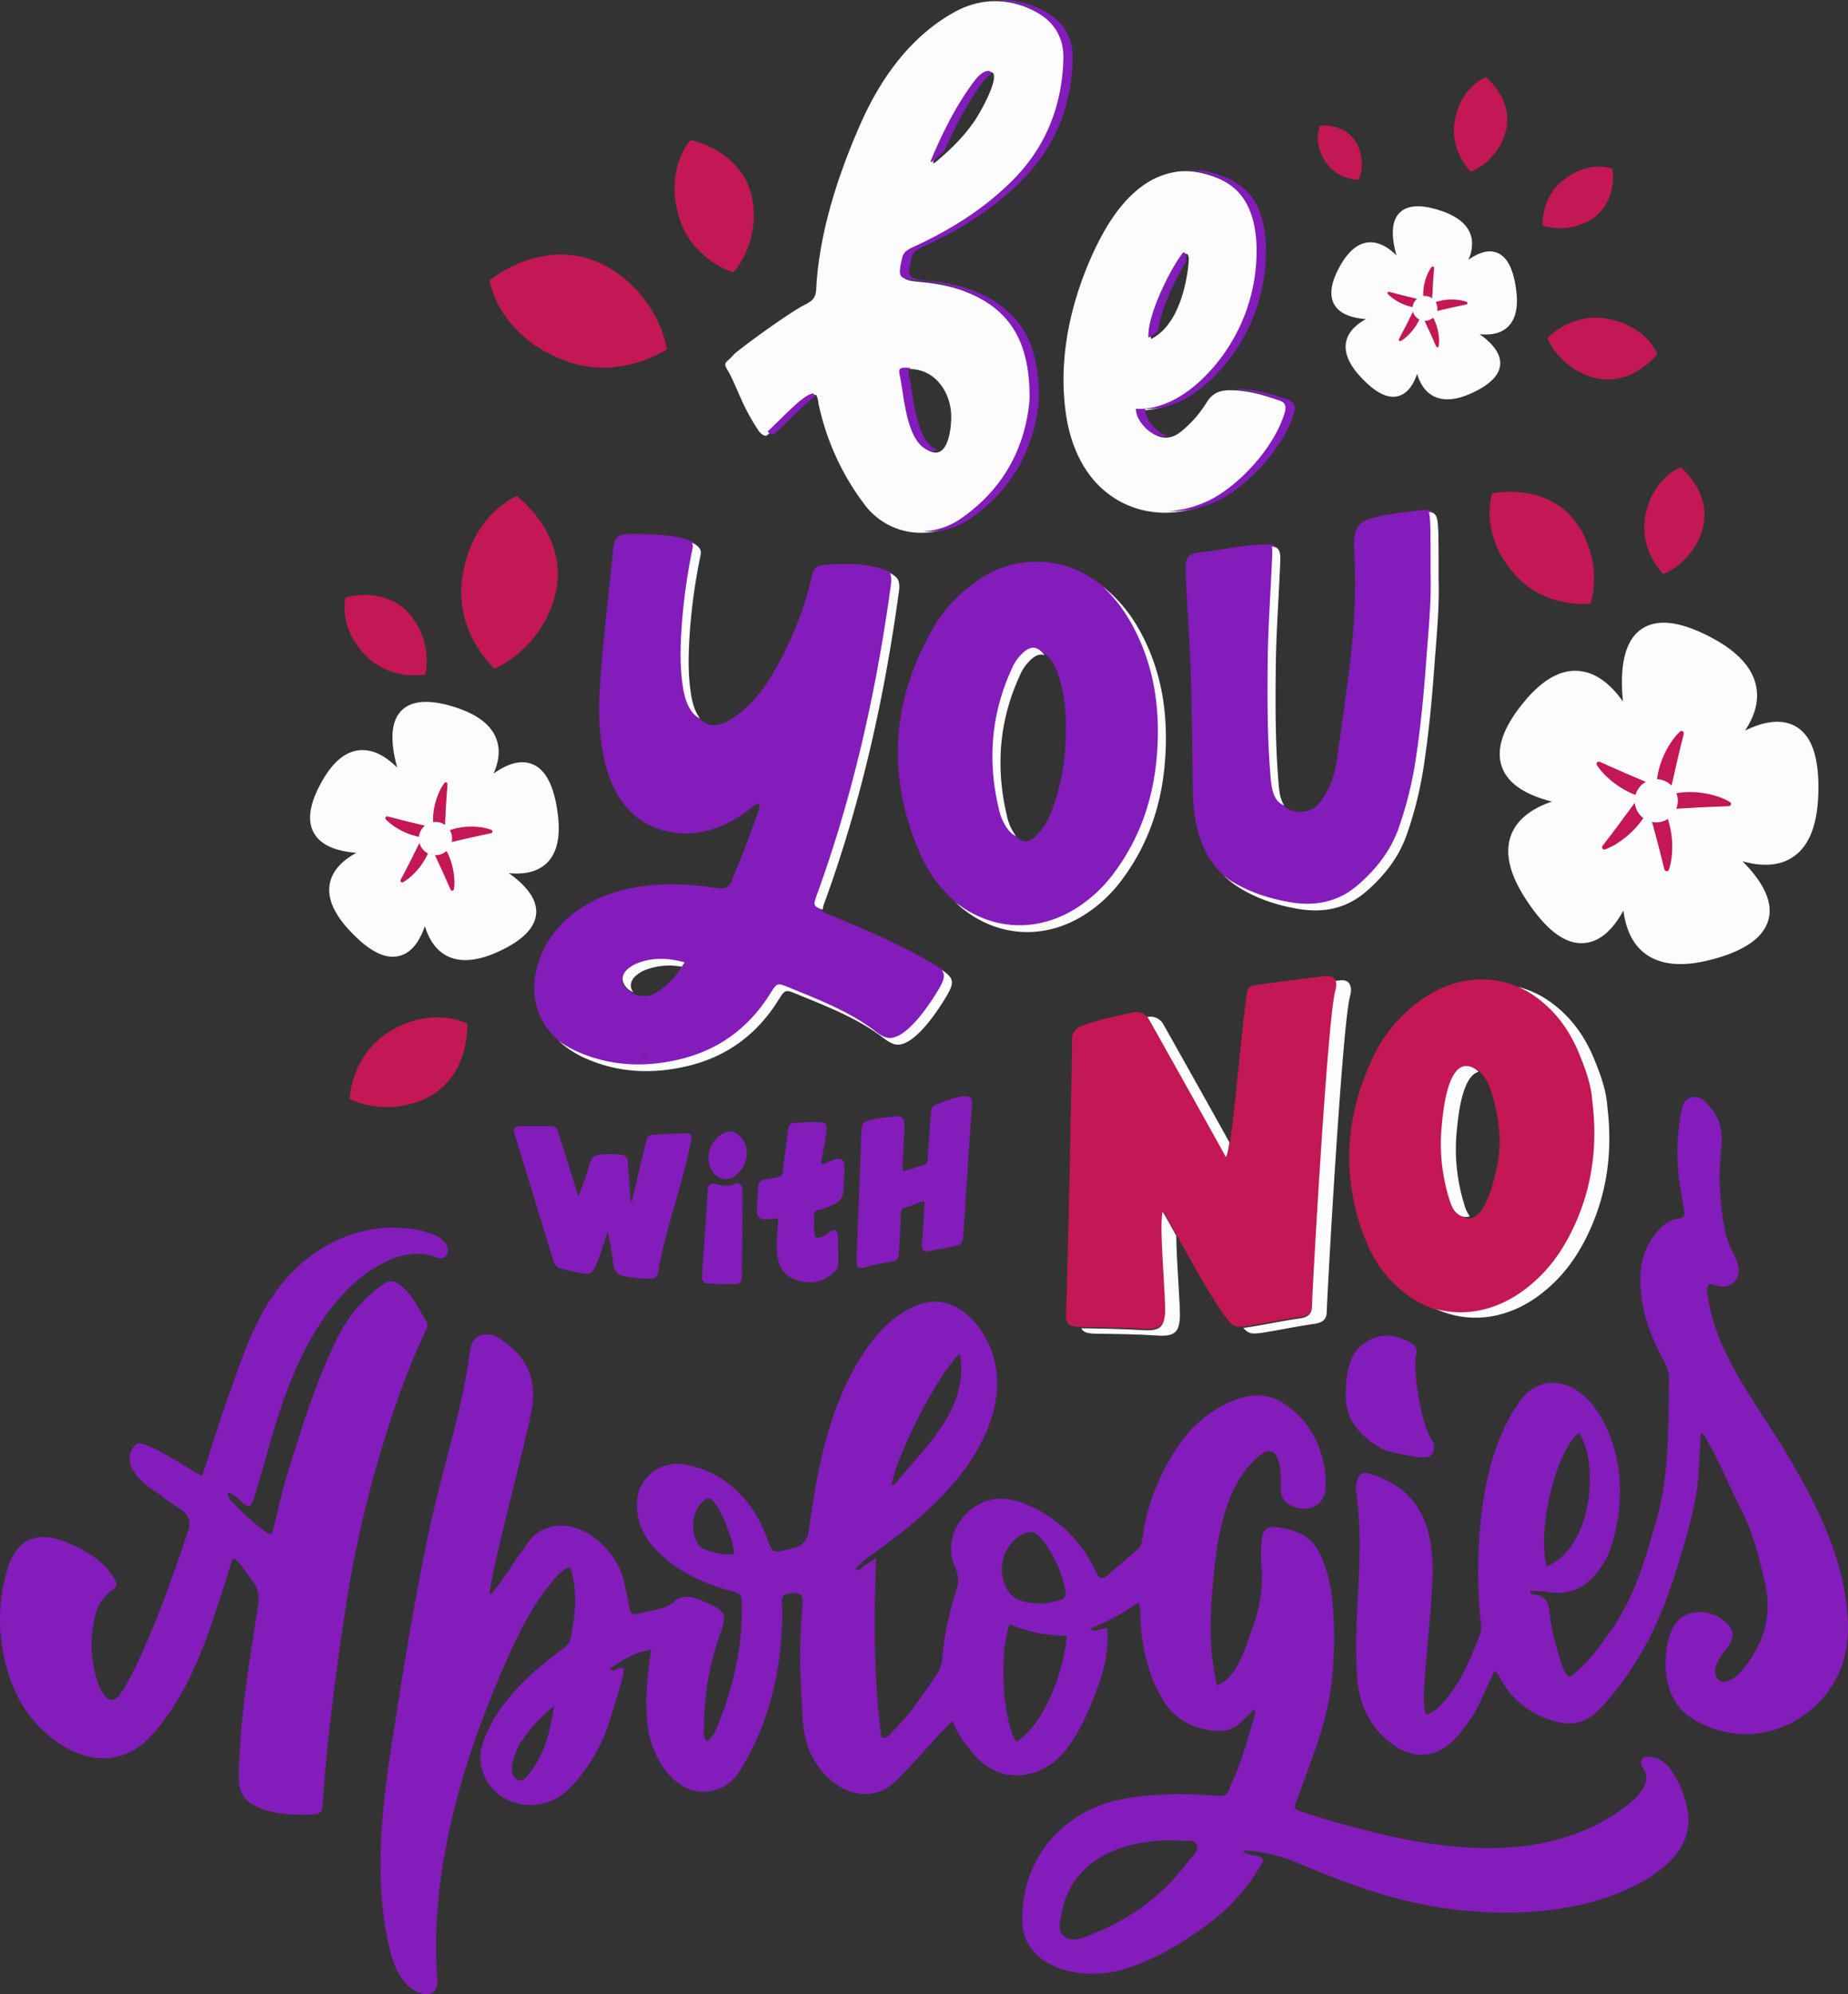 <svg xmlns="http://www.w3.org/2000/svg" width="1001.01" height="1080" viewBox="0 0 1001.01 1080"><rect x="0" y="0" width="1001.01" height="1080" fill="#333333" stroke="none"/><g id="Слой_2" data-name="Слой 2"><g id="lettering_523524474"><g id="lettering_523524474-2" data-name="lettering_523524474"><path d="M187.15 323.55s25.54-7.82 38.5 14.29c8.38 14.31 4.69 27.46 4.69 27.46s-18 3.71-31.64-9.67S186.12 328.22 187.15 323.55z" fill="#c41755"/><path d="M887.53 341.94c-8.58 7.36-10 22.35-8.4 38-6.31-8.88-13.15-14.26-20.45-16-10.74-2.62-21.67 2.56-32.46 15.38-13 15.37-16.85 28.33-11.58 38.52 4.32 8.36 14.36 13.34 26 16.26-8.67 3-16.21 7.52-20.34 14.49-6 10.1-3.86 23.08 6.33 38.59 11.9 18.13 23.08 25.69 34.18 23.13 6.94-1.6 13.14-7.36 18.55-17.18 1 7.67 3.38 14.67 8 19.88 8.07 9 21.1 11.37 38.73 6.93 20.14-5.07 31-13.33 32.34-24.55a20.49 20.49.0 0 0-.46-7.08c-1.74-7.37-7.16-14.87-14.12-21.87 8.36 2.33 16.68 2.79 23.74-.32 10.42-4.59 16.2-15.82 17.21-33.4.0-.55.05-1.11.08-1.67.85-21.67-3.84-34.32-14.36-38.69-6.62-2.75-15.08-1.64-25.27 3.28 3.89-5.86 6.4-12.1 6.49-18.51.0-.36.0-.73.0-1.09-.29-11.65-8.29-21.83-23.78-30.23C909.7 335.88 896.1 334.59 887.53 341.94z" fill="#fcfcfc"/><path d="M895.79 429.94a4 4 0 0 0-1.78-5.32l-.17-.08c-2.2-1.1-4.45-2-6.68-2.94s-4.48-1.9-6.74-2.89-4.52-2-6.83-3-4.63-2.12-7-3.13h-.08a1.23 1.23.0 0 0-1.51 1.79 33.86 33.86.0 0 0 5.28 6.23 48.89 48.89.0 0 0 13.42 9 35 35 0 0 0 7.78 2.51A4 4 0 0 0 895.79 429.94z" fill="#c41755"/><path d="M910 396.22a33.72 33.72.0 0 0-5.15 6.29 44.74 44.74.0 0 0-3.84 7.15 47 47 0 0 0-2.6 7.69c-.32 1.31-.56 2.65-.77 4-.08.68-.18 1.35-.22 2a21.16 21.16.0 0 0-.07 2.16 3.94 3.94.0 0 0 7.64 1.33l.21-.58c.08-.2.14-.52.22-.8l.22-.87.42-1.76.8-3.56c.53-2.38 1.06-4.78 1.62-7.18s1.13-4.81 1.73-7.25 1.29-4.88 1.83-7.49v0a1.22 1.22.0 0 0-2.05-1.13z" fill="#c41755"/><path d="M902.44 434a4 4 0 0 0 4 4h.19c2.45.0 4.85-.24 7.28-.35s4.86-.3 7.32-.42 4.95-.22 7.47-.32 5.09-.16 7.67-.32h.09a1.24 1.24.0 0 0 1-.59 1.23 1.23.0 0 0-.42-1.68 33.39 33.39.0 0 0-7.5-3.23 46.39 46.39.0 0 0-7.92-1.72 44.92 44.92.0 0 0-8.12-.38 34.79 34.79.0 0 0-8.09 1.21A4 4 0 0 0 902.44 434z" fill="#c41755"/><path d="M897.15 437.12a4 4 0 0 0-3.07 4.7v.19c.5 2.4 1.23 4.69 1.84 7.05s1.29 4.7 1.91 7.08 1.24 4.8 1.85 7.24 1.21 4.95 1.89 7.45v.08a1.23 1.23.0 0 0 .78.82A1.21 1.21.0 0 0 904 471a33.61 33.61.0 0 0 1.61-8 48.75 48.75.0 0 0-1.23-16.13 34.94 34.94.0 0 0-2.86-7.67A4 4 0 0 0 897.15 437.12z" fill="#c41755"/><path d="M876.71 456.25a46.68 46.68.0 0 0 6.38-5 45.3 45.3.0 0 0 5.48-6 35.21 35.21.0 0 0 4.22-7 4 4 0 0 0-6.68-4.16l-.12.14c-1.57 1.89-2.91 3.89-4.38 5.83s-2.87 3.94-4.35 5.91-3 4-4.51 6-3.13 4-4.65 6.11l-.05.07a1.2 1.2.0 0 0-.16 1.12 1.21 1.21.0 0 0 1.55.74A33.41 33.41.0 0 0 876.71 456.25z" fill="#c41755"/><path d="M896.84 422a11.68 11.68.0 1 1-11.38 12A11.68 11.68.0 0 1 896.84 422z" fill="#fcfcfc"/><path d="M216.58 385.82c-5.55 6.71-4.63 18.26-1.4 29.92-6-5.92-11.84-9.1-17.61-9.48-8.49-.58-16.1 4.78-22.61 15.91-7.82 13.36-9.08 23.7-3.74 30.74 4.37 5.77 12.64 8.24 21.84 8.94-6.19 3.38-11.32 7.82-13.54 13.65-3.22 8.44.09 18 9.85 28.45 11.4 12.19 20.87 16.46 28.95 13.07 5.06-2.13 9-7.31 11.83-15.46 1.74 5.69 4.48 10.68 8.68 14 7.3 5.8 17.48 5.86 30.28.19 14.61-6.48 21.78-14.17 21.32-22.85a15.64 15.64.0 0 0-1.28-5.31c-2.28-5.37-7.37-10.35-13.57-14.74 6.65.67 13-.07 18-3.35 7.3-4.85 10.22-14.12 8.69-27.6-.06-.42-.11-.84-.16-1.27-2.19-16.55-7.41-25.53-16-27.47-5.38-1.23-11.65.73-18.74 5.79 2.18-5 3.27-10 2.5-14.89.0-.27-.08-.55-.14-.82-1.74-8.8-9.14-15.48-22-19.83C232.6 378.32 222.12 379.12 216.58 385.82z" fill="#fcfcfc"/><path d="M234.36 451.5a3.06 3.06.0 0 0-2.05-3.81h-.14c-1.81-.54-3.63-.89-5.44-1.35s-3.65-.86-5.49-1.31-3.7-.93-5.58-1.42-3.79-1-5.73-1.46h-.06a.93.93.0 0 0-.85.22 1 1 0 0 0-.06 1.33 25.86 25.86.0 0 0 4.82 4 36.23 36.23.0 0 0 5.45 3 35.67 35.67.0 0 0 5.91 2.07 26.1 26.1.0 0 0 6.23.89A3.05 3.05.0 0 0 234.36 451.5z" fill="#c41755"/><path d="M240.74 424.05a26.42 26.42.0 0 0-3.08 5.45 34.59 34.59.0 0 0-2 5.92 35.79 35.79.0 0 0-1 6.18c-.08 1-.08 2.08-.07 3.13.0.53.0 1 .11 1.58s.11 1 .22 1.66a3 3 0 0 0 6 0l.08-.48c0-.16.0-.41.07-.63v-.69l.09-1.39.15-2.8c.08-1.88.17-3.77.28-5.66s.23-3.8.37-5.73.34-3.87.41-5.92v0a.93.93.0 0 0-.91-1A1 1 0 0 0 240.74 424.05z" fill="#c41755"/><path d="M239.94 453.71a3 3 0 0 0 3.53 2.49h.14c1.87-.32 3.65-.82 5.48-1.22s3.65-.86 5.5-1.28 3.72-.81 5.62-1.22 3.84-.78 5.78-1.24h.07a.92.92.0 0 0 .65-.58.94.94.0 0 0-.53-1.22 25.6 25.6.0 0 0-6.12-1.46 35.91 35.91.0 0 0-6.22-.28 35.27 35.27.0 0 0-6.22.78 26.49 26.49.0 0 0-6 2A3.06 3.06.0 0 0 239.94 453.71z" fill="#c41755"/><path d="M236.33 456.76a3.07 3.07.0 0 0-1.71 4v.14c.7 1.75 1.55 3.4 2.32 5.11s1.59 3.39 2.38 5.12 1.56 3.47 2.35 5.25 1.56 3.6 2.41 5.4v.06a.91.91.0 0 0 .69.52.93.93.0 0 0 1.08-.77 25.57 25.57.0 0 0 .18-6.29 37.31 37.31.0 0 0-3-12.07 26.93 26.93.0 0 0-3.17-5.44A3.08 3.08.0 0 0 236.33 456.76z" fill="#c41755"/><path d="M223.33 474a36.8 36.8.0 0 0 4.19-4.63 35.66 35.66.0 0 0 3.36-5.27 27.4 27.4.0 0 0 2.29-5.87 3.06 3.06.0 0 0-5.61-2.28l-.07.13c-1 1.63-1.7 3.33-2.56 5s-1.66 3.36-2.52 5.05-1.76 3.39-2.65 5.11-1.84 3.46-2.73 5.24v.06a.94.94.0 0 0 1.31 1.24A26.16 26.16.0 0 0 223.33 474z" fill="#c41755"/><path d="M234.12 445.31a9 9 0 1 1-7.07 10.57A9 9 0 0 1 234.12 445.31z" fill="#fcfcfc"/><path d="M757.43 116c-4.14 5-3.45 13.63-1 22.34-4.44-4.41-8.85-6.79-13.15-7.08-6.35-.43-12 3.57-16.9 11.89-5.84 10-6.78 17.71-2.8 23 3.27 4.31 9.45 6.15 16.32 6.67-4.63 2.53-8.45 5.85-10.11 10.2-2.41 6.31.07 13.46 7.36 21.26 8.51 9.1 15.59 12.3 21.62 9.76 3.78-1.59 6.73-5.46 8.84-11.55 1.3 4.25 3.35 8 6.48 10.48 5.46 4.34 13.07 4.39 22.63.15C807.6 208.24 813 202.49 812.61 196a11.84 11.84.0 0 0-1-4c-1.7-4-5.5-7.73-10.13-11 5 .51 9.72-.05 13.42-2.5 5.45-3.62 7.63-10.55 6.49-20.61l-.12-.95c-1.64-12.37-5.54-19.08-11.92-20.53-4-.91-8.71.55-14 4.33a20 20 0 0 0 1.87-11.12c0-.21-.07-.42-.11-.62-1.3-6.58-6.83-11.56-16.43-14.81C769.4 110.38 761.57 111 757.43 116z" fill="#fcfcfc"/><path d="M770.72 165.05a2.28 2.28.0 0 0-1.53-2.84h-.11c-1.35-.41-2.71-.67-4.07-1s-2.72-.64-4.1-1-2.76-.7-4.17-1.06-2.83-.75-4.27-1.09h-.05a.7.7.0 0 0-.63.16.71.71.0 0 0 0 1 19.31 19.31.0 0 0 3.6 3 27.56 27.56.0 0 0 8.49 3.81 20.23 20.23.0 0 0 4.65.67A2.29 2.29.0 0 0 770.72 165.05z" fill="#c41755"/><path d="M775.49 144.55a19.68 19.68.0 0 0-2.31 4.06 27.55 27.55.0 0 0-2.19 9c-.06.78-.06 1.56.0 2.35.0.39.0.78.07 1.18s.09.77.17 1.23a2.27 2.27.0 0 0 4.47.0l.06-.35c0-.12.0-.31.0-.48v-.51l.07-1L776 158c.06-1.41.13-2.81.21-4.23s.17-2.84.28-4.28.25-2.89.3-4.42v0a.7.7.0 0 0-1.27-.44z" fill="#c41755"/><path d="M774.89 166.7a2.28 2.28.0 0 0 2.63 1.87h.11c1.39-.24 2.73-.61 4.09-.91s2.73-.64 4.11-.95 2.78-.61 4.2-.92 2.87-.59 4.32-.93h0a.7.7.0 0 0 .09-1.34 19.49 19.49.0 0 0-4.57-1.09 27.56 27.56.0 0 0-9.29.37 20.22 20.22.0 0 0-4.47 1.48A2.29 2.29.0 0 0 774.89 166.7z" fill="#c41755"/><path d="M772.19 169a2.28 2.28.0 0 0-1.28 3v.1c.52 1.31 1.16 2.54 1.73 3.82s1.19 2.53 1.78 3.82 1.17 2.6 1.76 3.93 1.16 2.68 1.79 4v0a.69.69.0 0 0 .52.39.7.7.0 0 0 .8-.58 19 19 0 0 0 .14-4.7 27.48 27.48.0 0 0-.76-4.59 26.94 26.94.0 0 0-1.52-4.43 19.94 19.94.0 0 0-2.37-4.06A2.27 2.27.0 0 0 772.19 169z" fill="#c41755"/><path d="M762.48 181.82a26.2 26.2.0 0 0 3.12-3.45 26.61 26.61.0 0 0 2.52-3.94 20.19 20.19.0 0 0 1.71-4.39 2.28 2.28.0 0 0-4.19-1.7l-.06.09c-.7 1.23-1.27 2.49-1.91 3.74s-1.24 2.5-1.88 3.77-1.31 2.53-2 3.82-1.38 2.58-2 3.91v.05a.68.68.0 0 0 0 .65.69.69.0 0 0 1 .27A19.55 19.55.0 0 0 762.48 181.82z" fill="#c41755"/><path d="M770.54 160.43a6.72 6.72.0 1 1-5.28 7.9A6.71 6.71.0 0 1 770.54 160.43z" fill="#fcfcfc"/><path d="M253.07 554.35s2.15 33.59-28.71 43c-20 6.11-35-2.23-35-2.23s.7-23.16 21-36S247.64 551.73 253.07 554.35z" fill="#c41755"/><path d="M279.91 268.61S313.7 293.45 298 330.47c-10.17 24-30.18 31.64-30.18 31.64s-21.55-19.21-17.47-48.89S273.06 271.69 279.91 268.61z" fill="#c41755"/><path d="M808.25 267.24S842.94 259.37 858 290c9.72 19.83 3.54 36.93 3.54 36.93S837.2 330.07 820.43 311 806.42 273.34 808.25 267.24z" fill="#c41755"/><path d="M664.15 626.42c2.8-1.24 6.91-54.43 10.57-83.6a37.46 37.46.0 0 0 .59-4.06c0-3.2 1.75-5 5.6-5.43 12.37-1.54 24.68-3.3 37.06-4.75 3.74-.44 5.75 1.28 6 4.52a12.06 12.06.0 0 1-.51 4c-4.3 15.69-12.63 164.49-12.57 169.31.0 4-1.61 6.19-6.64 6.89-9.36 1.31-18.52 3.28-27.84 4.74-7.47 1.16-8.52.58-12.87-5.24C653.32 699.19 631 656.64 630 656.05c-2.1 7.34 1.87 46.69 1.31 54.44-.54 7.59-3.15 9.73-12.14 9.17-11.08-.69-22.1-.85-33.15-1-7.33-.09-8.93-1.58-8.56-7.71.63-10.26 3.41-143.16 3.22-147.75-.17-4.32 2.31-6.68 6.64-8.16 8.44-2.89 17.32-4.81 26.2-6.72a7.83 7.83.0 0 1 8.54 3.28C622.6 552.43 659.76 618.39 664.15 626.42z" fill="#c41755"/><path d="M862.88 597.29c2.86 24.14.09 48.07-11.64 71.57C845.67 680 838.22 690.39 827 699c-20.49 15.73-44.82 16.67-64.55 2.41-11.47-8.28-18.53-18.86-23-30.42-12.67-32.41-11.48-65.33 4.32-98.51a79.78 79.78.0 0 1 25.59-30.68c19.94-14.49 44.05-15.19 62.8-1.72 12.13 8.7 19.28 19.89 24.11 32.06C859.41 580.3 862.33 588.56 862.88 597.29zm-53.44-.11c-1.72-7.17-4.78-16.63-11.41-18.75-12.43-4-14.67 25.82-15.25 31.74a102.15 102.15.0 0 0 4.3 41c.86 2.72 2 5.57 4.57 7.31 12.18 8.19 18.34-22 19.37-27.38a70.82 70.82.0 0 0-.42-28.64C810.29 601 809.91 599.17 809.44 597.18z" fill="#c41755"/><path d="M905.13 958.58a15.62 15.62.0 0 0-10.52-7.05c-4.85-.76-7.35 1.82-4.79 5.67 3.92 5.89 1.12 10.31-2.27 14.82a26.75 26.75.0 0 1-4.64 4.43c-50 40.63-123.15 22.16-178.58 4.52-3.22-1-3.63-2.65-2.27-5.27a33.6 33.6.0 0 0 1.72-4.37c5-13.7 10.34-27.29 14-41.37 4.38-17 5.27-34.32 4.67-51.68-.42-12.4-1.8-24.65-7.22-36.38-4.63-10-13.16-13.46-23.45-14.81-5.29-.69-7.71 1.26-8.24 6.4a67.73 67.73.0 0 0-.3 13.94c1.26 12-.94 23.86-5.13 35.15-3.52 9.46-7.76 26-18.86 30.19-4.25-17.48-4-36.26-2.37-54 1.41-15.33 3.2-31.07 8.65-45.69 3.23-8.66 8-16.95 15.08-23.35 5.7-5.21 9.87-5.59 12 1.87 1.39 4.82 1.29 9.7 1.14 14.64-.16 5.86 4.08 9.83 10.75 10.7 6.15.81 10.9-1.94 12.84-7.42s1.93-36.24-24.61-51c-17-9.46-41.52 6.9-51.74 20.69-11.34 15.31-19.32 33.67-21.91 52.11-.4 2.82-.33 5.69-2.87 7.84-5.54 4.68-11 9.42-16.52 14.16-2.68 2.31-4.36 1.3-5.62-1.38-.67-1.43-1.35-2.85-2.1-4.23-8.32-15.29-20.44-26.88-37.57-33.58a35.39 35.39.0 0 0-11.26-2.44c-17.73-.89-34 19-25.79 37a16 16 0 0 1 .6 12.64 170.41 170.41.0 0 0-7.57 36.51c-.3 2.87-.75 5.59-2.44 8.1-7.64 11.42-15.23 22.86-25.29 32.63-1.25 1.21-2.15 3.18-5.18 2.34-4.36-31.74-4-63.86-3-97.14-3 2-4.49 3.12-6.11 4.06s-2.32 3-5.06 2.35c2-3.35 5.14-5.52 8.14-7.64 25.76-18.24 52.7-40.91 64.05-70 5.57-14.27 6.66-30.73.0-44.87-6.24-13.27-19.69-27-36.67-21.49-22.82 7.4-37.35 34.39-45 54-8.72 22.22-12.5 45.82-15.82 69.17-.68 4.82-2.87 7.5-7.55 8.83-1.59.45-3.18.91-4.8 1.25-7.08 1.51-7.15 1.51-9.51-4.83-2.74-7.37-6.09-14.5-11.1-20.73-8.58-10.69-19.7-18.24-33.94-20.71-13.39-2.32-25.28 7-26 19.75-.58 10.67 3.37 19.76 11.23 27.46 10.62 10.39 23.73 16.84 38.31 20.86 7.21 2 7.17 1.86 7.23 8.77.19 22-4.53 43.13-12.72 63.65-1.37 3.44-2.79 7-6.32 9.4-2.26-2.91-1.45-5.86-1.45-8.61a150.08 150.08.0 0 1 9.21-51c3.26-9 1.83-11-6.88-15.06a59 59 0 0 0-6.86-2.73c-3.88-1.23-8.32-1.28-11.1 1.25-5.67 5.14-13.08 5-19.78 7.09-3.16 1-4.47-.16-5-3.16-.86-5.11-2.06-10.16-3.22-15.22-4.05-17.74-27.76-38.45-47.17-25.07-6 4.11-20 29.77-25.33 33-.36-9.11 21-87.35 23.12-102.26 1.92-13.63-2.41-25-14-33.7-3.86-2.9-8-6.15-13.43-4.49-5.78 1.75-6.15 6.82-6.8 11.45-4.31 31.16-14.76 61.9-21.35 92.76-8.24 38.6-14.41 77.46-20.47 116.4-5.68 36.45-9.85 74.44-1.51 110.83 1.74 7.54 4.74 16.54 11.25 21.76 6.82 5.47 15.64 5.65 14.85-4.51-4.32-56 12.46-114.52 34.69-166.12 7-16.34 14.36-32.5 25.65-46.79 3.18-4 6.21-8.25 11.51-10.3 4.42 13.21 2.88 26 .29 38.77-.57 2.8-2.53 4.34-4.74 6-5.57 4.26-11.2 8.5-16.29 13.23-11.68 10.85-21.64 22.84-26.59 37.85-3.69 11.19 1.34 23.58 12 29.52 11.81 6.56 26.46 3.95 35.93-6.25a93.2 93.2.0 0 0 21.59-38c2.5-8.68 5.72-17.21 7.17-25.93-3-1.76-4.72 2.22-7.88.19 6.69-5 13.39-9.11 22.47-10.56-2.12 14.32-3.73 29.18-1.56 43.58 2.49 16.56 17.62 40.86 39.52 31.22 4.77-2.1 8.24-6.15 10.86-10.43C417.28 932 423.48 903 423.77 873.6c0-2.32-.26-4.64-.26-7 0-2.16 1.33-3.1 3.6-3.47 6.41-1.06 7.83.05 7.59 6.3.0 1-.17 2.07-.26 3.1-1.72 19.91-.95 39.83.49 59.7.91 12.4 5.43 23.86 15.76 32.39 8.57 7.08 22.59 11.25 34.29.15 9.71-9.22 20.31-22.4 31-32.79 2.46 6.81 6.9 12.73 11.78 18.38 14.42 16.71 36.94 13.59 49.71-2.81 7.22-9.27 12-20.3 16.09-31 4.24-11.11 7.47-22.54 6-35.07-1.84.5-3.13.9-4.44 1.19s-2.53 1.28-4.4-.8A125.22 125.22.0 0 0 616.55 868c1.76 3.81 1 7.21 1.24 10.48 1.23 15.92 4.59 31.23 14 44.94 5.52 8 15.42 12.91 25.46 13.84 4.53.41 8.63.0 12.45-2.48 1-.64 9.58-8.65 9.23-8.94 1.25 1 1 2 .69 2.95-3.31 11.74-6.57 23.47-11.49 34.76-4.53 10.43-2.53 9.36-14.85 8.63a204.81 204.81.0 0 0-39.76 1.17c-38 5.16-60.14 33.38-59.79 66.52.27 26.08 31.7 33.15 53.86 26.95 17.85-5 36-16.28 50.14-27.4 11-8.62 19.27-19.14 26.14-30.76.38-.65.64-1.44-.67-2.56-2.22-2.14-7.07-.48-10-3.78 6.84-.4 19.63 2.42 28.21 6 20.75 8.63 41.58 17 63.82 21.9 28.06 6.21 58.24 7.75 86.63 2.28 24-4.61 65.46-20.54 62.59-49.33A53.09 53.09.0 0 0 905.13 958.58zM519.91 733.22c2.44 13.9-1.44 26.29-8.82 37.79s-17.18 21.55-25.91 32.22c-.44.54-1.38.73-2.19 1.12C485.31 788.22 509.3 741.78 519.91 733.22zM381.72 839.07a8.18 8.18.0 0 1-3.14-2.37c-5-6.14-3.89-18.43 2.17-23.5 1.68-1.4 3.34-2.7 5.52-.29 4.58 5.08 11 20.82 11.39 28.69C392.05 842.34 386.8 841.09 381.72 839.07zM289.4 956.7a24.52 24.52.0 0 1-2.24 3.24c-1.78 1.87-3.53 5.11-6.33 4.13-3.33-1.16-3.92-4.85-3.43-8a35.32 35.32.0 0 1 5.94-14.24c4.57-6.79 10.36-12.52 16.9-18C298.12 935.32 296.21 946.74 289.4 956.7zm265-126c3.49-1.56 6.28-1.37 8.77 1.58a64.07 64.07.0 0 1 14 29.41c.59 3-1 4.44-3.7 5.08-4 1-8 2.05-11.72 1.56-11.76-.6-16.39-4.33-18.7-14.62C541.05 844.78 546.27 834.36 554.39 830.73zm-3.94 112.55C543.15 932 541 895 547 879.57c9.73 4.38 20.18 6.22 30.92 6.39C575.36 910.72 563.07 936.09 550.45 943.28zM643.63 1008c-13.33 18.19-31.16 31.27-52.85 39.82-4.62 1.82-9.95 4.07-14.2.94-4.08-3-2.32-8.11-1.55-12.45 3.53-19.8 17.57-32.86 40.77-37.84a94.61 94.61.0 0 1 22.54-1.67c3.2.63 8.17-1 9.79 2C650 1002.18 645.7 1005.13 643.63 1008z" fill="#831cba"/><path d="M1000.91 877c-1.56-31.57-16.2-61.08-32.27-88.32-15.82-26.81-37.83-53.15-43.13-84.07-.51-3-1.7-6.06.17-9.1a8 8 0 0 1 2.48.16c10.56 4.44 16.14-4.87 12.57-12.69a43.08 43.08.0 0 0-1.84-4.3 41.85 41.85.0 0 1-4.61-13.2 141.11 141.11.0 0 1-1.86-44c.82-7.75-.34-15-5.6-21.26-2.67-3.17-5.5-7.2-10.74-5.79-4.81 1.3-5.06 5.9-5.7 9.6a114 114 0 0 0-.41 37.85c.75 4.59 1.48 9.18 2.3 13.76.43 2.42-.14 4-3.12 4.35-6 .75-9.64 4.69-13 8.93-7.14 9.12-8.25 19.61-7.35 30.37 1.11 13.33 6 25.68 12.36 37.55 1.65 3.09 2.93 6.08 2.87 9.56-.44 26 .43 52.17-7 77.68-6 20.69-11.74 41.42-24.85 59.59-6.47 9-12.63 18-22.15 24.63-3-2.73-3.91-6.06-4.87-9.25-2.56-8.47-4.92-17-5.78-25.79-.54-5.56-2.32-9.32-8.9-9.78-.85-.06-2.2-.51-1.49-1.9 3 .16 6.12.0 9 .52 13.83 2.57 22.75-3.75 29.6-13.93a33.29 33.29.0 0 0 3.45-6.18c9.76-24.73 9.19-56.1-6.63-78.8-11.28-16.18-30.42-20.61-42.15-3-12.74 19.2-17.65 40.63-20.09 62.58a267.91 267.91.0 0 0 0 56.55 11.94 11.94.0 0 1-.29 5.37c-5.28 13.33-10.44 26.77-20.6 37.78-2.26 2.45-4.46 5.15-8.84 6-1.62-5.34-1.34-10.48-1-15.56 1.39-18.69 3.46-37.38 4.42-56.11 1.32-25.69-4.31-49.53-33.1-58.37-4.77-1.46-6.36-.7-7.8 3.94a13.4 13.4.0 0 0-.32 6.11c5 33.56-2.09 67.16.56 100.78 1.08 13.69 6.51 25.59 18 34.61 12.22 9.59 25.64 8.46 35.68-3.05a81.84 81.84.0 0 0 14.15-21.79c2-4.69 4.24-9.29 6.42-14 2.51 1.39 2.85 3.32 3.74 4.87A45.91 45.91.0 0 0 838 930.85c12.67 4.69 20.84 3 29.75-6.51a161.11 161.11.0 0 0 16.88-22c14.1-21.47 21.73-45.19 28.55-69.23 3.27-11.51 6.09-23.11 6.86-35.06.46-7.19.84-14.4 1.28-22 2.46 1.25 2.82 3.17 3.71 4.71 6.84 11.85 11.83 24.51 18.06 36.62 6.69 13 9.93 26.82 13.11 40.74a50.26 50.26.0 0 1-2.42 30.11c-2.33 5.68-12.58 24.3-21.24 22.39a4.48 4.48.0 0 1-3-3.1c-3.41-9.83 14-17.66 7.64-26.33s-21-11.65-28.64-3c-3.14 3.56-4.63 8.15-5.45 12.7-2.48 13.87-.34 30.84 12.94 39.42 17.78 11.49 41 11.94 58.81.11C995.21 916.88 1001.94 897.92 1000.91 877zM855.18 776c11 15.39 7.88 62.07-17.37 72.23C832.48 828.58 842.7 786.1 855.18 776z" fill="#831cba"/><path d="M229.53 722.84c1.07-2.31 2.94-4.75 1.35-7.35-3.7-6-6.58-12.56-11.91-17.64-5.14-4.9-7.9-5.22-13.5-.9a77.63 77.63.0 0 0-22.63 27.41c-11.89 24.06-19.61 49.43-27.44 74.77-2.77 8.93-4.65 18.09-6.91 27.16-1.37 5.46-1.78 5.56-6.62 1.8a121.63 121.63.0 0 1-14.3-13c-1.69-1.81-4.2-3.27-4.33-6.82 5.38 1.1 7.22 6.05 11.39 7.58 2.41-1.24 2.58-3.38 3.15-5.31 2.81-9.47 5.67-18.93 8.36-28.43 8-28.35 19.15-59.32 40.19-81.75 11.24-12 30.92-26 49-19.79 2.22.76 4.34 1.66 6-.26 2-2.28 1.55-5-.24-7.17-2.79-3.46-6.94-5.08-11.24-6.19-25.64-6.56-51.21 2.56-69.39 19.85C140 706.29 131.91 733.05 123 758.27c-4.74 13.45-8.91 27.06-13.49 41.07-4.69-2-32.16-20.88-35.82-17.18-8.77 8.85 1 19.14 7.64 23.69 12.75 8.68 2.65 2.5 15.59 10.92 5.48 3.56 6.9 7.45 4.76 13.05-1.11 2.91-20.34 62.81-36 86.87-6.31 9.71-11.37-.85-13.3-7.3a65.45 65.45.0 0 1-.9-34.16A23.35 23.35.0 0 1 58.44 863c4-3.69 6.6-3.42 2.85-9.15-5.75-8.78-14.52-14-24.25-18.15-16.67-7.21-27.85-2.59-33 13.88-.08.25-.09.51-.16.76a95.11 95.11.0 0 0 4.2 65.28c11.49 26.77 47.82 52.46 73.69 24.57 23.13-25 32.89-60.8 42.84-91.67.49-1.54.3-3.57 2.41-4.46 4.12 3.3 6.12 7.67 9.15 11.32 3.58 4.33 4.48 8.93 3.59 14.51-4.82 30.19-9.7 60.39-10.44 91-.25 10.52 2.59 14.88 13.17 18.9 7.35 2.8 15.07 3 22.86 3 8.71-.06 9.05-.12 9.59-7.84 2.44-35.4 7.14-70.54 12.5-105.65A618.73 618.73.0 0 1 211 771 424.24 424.24.0 0 1 229.53 722.84z" fill="#831cba"/><path d="M748.16 784.4c2.7 1.61 10.18 3 14.19 3.75 3.08.56 6 1.33 9.69 1.11 5.72-.34 5.13-7.35 4-8.79-6.3-8-11.2-40.39-8.78-47.94.67-3.83-3.61-6-8.46-7.77a20.12 20.12.0 0 0-19.62 2.66c-2.64 1.89-10.58 6.49-10.2 29C729.18 768.05 735 776.56 748.16 784.4z" fill="#831cba"/><path d="M508.36 523.73c-18.62-11.44-39-20.12-58.87-28.25-5.63-2.31-5.62-2.33-3.59-8.26.24-.71.54-1.41.79-2.11 19.36-53.75 31.59-109.18 39.33-165.68.86-6.34-.66-8.47-6.71-10.73-9.64-3.59-19.65-3.63-29.69-3-8 .48-8.64 1.09-10.52 9a183.11 183.11.0 0 1-21.56 51.84c-5.2 8.68-11.69 16.37-20.12 22.08-11.08 7.5-18.89 4.63-22.79-8.06a43.46 43.46.0 0 1-1.25-5.87c-1.79-11.22-1.35-22.48-.6-33.75a320.91 320.91.0 0 1 5.89-41.65c2.08-10.37-30.09-10.09-36.87-10.08-7.56.0-9 1.64-9.73 9.2-2.46 24.69-5.66 49.46-7.17 74.28-1.74 28.54 2 69.29 35.77 77.37 16.21 3.87 30.65-1.19 43.87-10.59 2-1.42 3.44-3.7 6.34-4.2a3.41 3.41.0 0 1 .17 3.37c-4.44 12.79-9.35 25.39-14.5 37.91-1.61 3.91-3.8 5.12-8.08 4.42-27.27-4.44-59.26-2.79-81 16.29-16.7 14.63-24.83 40.6-11.19 59.43 5.27 7.28 12.5 12.28 20.67 15.82 17.95 7.77 36.48 8.32 55.23 3.73 21-5.12 37.06-17.1 48.51-35.41 3.71-5.95 3.88-5.95 10.06-3.41 16 6.56 32.24 12.78 46.18 23.21 2.15 1.61 4.33 3.33 6.94 4 10 2.4 23.87-19 28.06-26.15C516.41 530.71 515.86 528.34 508.36 523.73zM349.16 572.5l-1.1-.42c.42-.08.84-.18 1.27-.22a2.11 2.11.0 0 1 .63.14zM356.35 537a13 13 0 0 1-16-.64c-4.22-3.44-4.39-7.94-.21-11.44a18.42 18.42.0 0 1 5.18-2.94c8.17-3.11 16.34-2.86 25.37-.36C366.42 528.28 362 533.28 356.35 537z" fill="#831cba"/><path d="M778.35 312.43c0-4.76.0-9.52.0-14.28-.06-5 0-10-.38-15-.5-6.17-2-7.4-8.13-6.78s-12.47 1.29-18.6 2.43c-16.29 3-18.59 5.23-17.62 21.94 2.19 37.62-4.57 74.37-9.56 111.31a48.55 48.55.0 0 1-7.92 20.91c-3.62 5.36-8.48 7.63-14.83 6.48s-8.14-6-9.07-11.44c-.13-.74-.24-1.49-.31-2.23-2-21.47-2-43-1.77-64.53.18-19.28 1.63-38.54 2.42-57.81.32-7.68-.94-8.8-8.37-8.55-11 .37-21.81 2.86-32.74 4.09-9 1-9.47 2.76-9.16 12 .46 14 1.59 28 2.22 42 1.16 25.52 1.2 51.09 1.65 76.64a84.92 84.92.0 0 0 3 21.52c3.36 12 10 21.59 20.79 28.37 10 6.27 20.84 9.78 32.24 11.73 13.45 2.31 25.91.0 36.62-9.15 9.89-8.47 17.71-18.33 22.16-30.71a202.06 202.06.0 0 0 9.51-38.59c2.56-17.09 4.2-34.31 5.46-51.52C777.15 345 778.88 328.75 778.35 312.43z" fill="#831cba"/><path d="M590.89 312.78a54.58 54.58.0 0 0-60.09.82c-10.5 7-19 15.6-25 25.92-23.4 40.36-25.74 81.84-6.82 124.08a74.09 74.09.0 0 0 19.72 25.9c20.55 17.65 47.41 19 70 3.49a75.69 75.69.0 0 0 17.21-16.3c17.59-22.88 24.39-48.61 24.78-76 .26-18.51-2.81-36.49-10.83-53.62C613.44 333.45 604.61 321.42 590.89 312.78zm-13.64 81.66a120.74 120.74.0 0 1-6.88 42.79c-1.88 5.26-4.3 10.34-8.33 14.59-5.07 5.35-8.93 5.08-13.1-.76a27.63 27.63.0 0 1-4.29-9.71c-6.3-26.09-4.58-51.63 6.81-76.45a24.81 24.81.0 0 1 6.78-9.36c3.8-3.07 6.7-2.91 9.94.57 2.73 2.94 4.13 6.51 5.27 10.12A82.52 82.52.0 0 1 577.25 394.44z" fill="#831cba"/><path d="M522.76 157.89c-6.86-2.66-14.56-4.3-24.21-5.17-5-.45-8.08-1-9.16-2.5s-.63-4.6.6-9.78c.7-3 2.53-4.35 5.87-5.88 22.86-10.44 40.92-22.71 55.22-37.48 16.76-17.33 25.59-39 26.24-64.54.28-11.26-4.75-19.85-15-25.52-15.2-8.44-31-8.52-45.77-.23-21 11.8-37.92 32-50.35 60.11-14.61 33-22.7 63.07-24.06 89.35-.24 4.56-1.51 6.43-6 8.69-9.7 4.91-37.14 25.24-38.6 27-4 4.76-6.35 3.83-3.21 8.93 2.13 3.43 5.78 12.3 7.41 15.91A118 118 0 0 0 410.72 233c1.2 1.85 2.6 2.86 4.15 3s18-18.38 24.32-21.34c1.87-.87 2.56-.91 2.77-.82s.73 1.16 1.15 2.94a7.25 7.25.0 0 1 .16 1 9.8 9.8.0 0 0 .18 1.21 137.35 137.35.0 0 0 24.91 54.33 38 38 0 0 0 30.82 15.22 39 39 0 0 0 21.54-6.31c28.82-19.37 36.73-46.17 38.28-65.25V217C559.29 185.5 548.45 167.83 522.76 157.89zm-7.51 67.86c0 5.59-1.18 15.81-5.79 18.63-1.78 1.08-3.94.94-6.59-.42-8.6-4.43-11.08-20.56-12.91-32.33-.47-3.06-.87-5.71-1.35-7.86-.34-1.57-.32-2.6.08-3.13a2.73 2.73.0 0 1 2.05-.75c.58.0 1.16-.06 1.73-.06 13.46.0 21.1 11.15 22.52 21.94A30.65 30.65.0 0 1 515.25 225.75zm18.9-186a5.1 5.1.0 0 1 2.35-.72 2.32 2.32.0 0 1 .9.17 1.48 1.48.0 0 1 .85 1.06c1.52 5.15-7.4 20.8-10.06 24.77-5 7.47-11.76 14.72-20.89 22.33a4.19 4.19.0 0 1-1.81 1.08 2.56 2.56.0 0 1 .33-1.55C512.94 70 520 57 528 46 529.74 43.61 531.65 41.17 534.15 39.79z" fill="#fcfcfc"/><path d="M697.24 219.83c-.73-1.5-2.41-2.32-4.69-3.1-7.69-2.62-16.67-5.4-26.25-5.4H666c-5.84.0-9.68 2.1-12.46 6.72a61.5 61.5.0 0 1-13.84 15.71c-5.5 4.54-11.76 4.33-17.11-.57-3.19-2.91-5.85-6.62-6-11.08 13.28.76 25.83-6.54 35.52-15.65A96.44 96.44.0 0 0 682 133.68c-.39-10.6-2.88-21.75-10.29-29.34-4.29-4.4-9.94-7.27-15.78-9.2-6.22-2.06-12.89-3.12-19.35-2C613 97 598.76 121.32 590.17 141.37c-11.1 25.95-16.79 54.27-12.83 82.49 2 14.38 7.48 28.69 17.75 39 18.95 19 48.12 19.06 69.36 4 13.39-9.5 26.82-25.17 32.24-40.89C697.62 223.23 698 221.37 697.24 219.83zm-56.36-80.59.3-.44c.72-1 1-1.35 1.39-1.35a.94.94.0 0 1 .34.07c.6.23.85 1.3 1 2.17v.53c.16 1.25-1.9 34.34-20.49 43.42C622.51 172.87 633.72 149.25 640.88 139.24z" fill="#fcfcfc"/><path d="M370.74 613.78c-3.65.07-11.65.38-15.44.63-4.3.28-4.56.5-5.55 4.66q-2.21 9.15-4.35 18.3l-2.85 12a5 5 0 0 0-.11.56 2.91 2.91.0 0 1-.52 1.41c0-.11-.05-.21-.07-.32a18.72 18.72.0 0 1-.43-2.42c-.25-3.42-.47-6.83-.69-10.25l-.34-5.12c-.1-1.48-.2-3-.37-4.51a3.54 3.54.0 0 0-3.52-3.35 54.8 54.8.0 0 0-11.38-.06c-3.25.32-5.06 2-5.87 5.31a117.73 117.73.0 0 1-5.19 15.2c-.06.15-.11.32-.16.48-.18.56-.3.83-.58.95a6.8 6.8.0 0 1-1.1-2.71c-.1-.42-.21-.84-.34-1.24q-2.56-8-5.07-16-2-6.35-4-12.69c-1.44-4.5-1.74-4.72-6.36-4.73-3.71.0-7.42.0-11.13.0h-3a8.52 8.52.0 0 0-1.73.11 2.73 2.73.0 0 0-1.92 1.13 2.51 2.51.0 0 0-.18 2l.1.39c.13.48.27 1 .41 1.44l4.81 15.7q7.93 25.9 15.81 51.85c.82 2.73 2.25 4.18 4.63 4.71l2.42.55c2.93.67 6 1.36 9 1.86 3.78.64 5.13-.1 6.86-3.73s5.11-14.17 6.58-18.72v-.11c.59 1.91 1.59 6.55 3.09 17.69.5 3.73 2.47 5.79 6.19 6.49a80 80 0 0 0 12 1.28c2.44.0 4.47-.3 5.13-1.16a8.75 8.75.0 0 0 1.35-4.41c.06-.54.13-1.08.23-1.6 2.18-11.23 5.45-22.65 8.61-33.69s6.45-22.53 8.64-33.8c.33-1.69.39-2.74-.2-3.45S372.37 613.73 370.74 613.78z" fill="#831cba"/><path d="M525.78 594.5c-.77-.77-2-1-4-.79-4.38.49-8.45 2.09-12.39 3.63l-2.42.94a3.85 3.85.0 0 0-2.62 3.69c-.1 1.67-.23 3.35-.37 5-.09 1.07-.17 2.14-.25 3.21l-.3 4c-.34 4.66-.69 9.32-1 14a2.55 2.55.0 0 1-2 2.71c-1.23.37-2.45.77-3.67 1.18s-2.55.84-3.84 1.22c-1.68.48-3.23.89-3.64.56s-.38-1.9-.31-3.61c.11-2.49.23-5 .34-7.46q.31-6.6.58-13.19c.08-2.07-.31-3.41-1.21-4.22s-2.24-1-4.22-.72c-.93.14-2.27.28-3.77.44a56.81 56.81.0 0 0-9.29 1.46c-4.11 1.37-4.65 2.09-4.8 6.44-.4 11-1.19 31.72-1.31 34.26v.27c-.22 5.35-1.28 32.2-1.29 35.32.0 2 .3 3.06 1.07 3.6a2.21 2.21.0 0 0 1.26.36 7.14 7.14.0 0 0 2.24-.51A77 77 0 0 1 479 684c1.85-.33 3.54-.63 4.79-.9a3.38 3.38.0 0 0 3.07-3.6c0-.79.09-1.58.15-2.36s.13-1.68.16-2.51l.19-3.87c.21-4.39.42-8.94.54-13.41.05-1.94.65-2.79 2.27-3.28s3.31-1.11 4.89-1.71c1-.36 1.94-.73 2.92-1.07.75-.26 2.3-.79 2.58-.6s.2 1.73.18 2.48c-.05 1.71-.17 3.42-.29 5.12l-.11 1.6c-.11 1.54-.22 3.08-.34 4.62-.22 3.08-.45 6.16-.61 9.25-.07 1.29.0 2.7.87 3.45.7.58 1.69.67 3.39.28 1.43-.33 3.56-.71 5.8-1.11 3.34-.6 6.78-1.22 8.87-1.82a4.36 4.36.0 0 0 3.35-4c.16-1.51.89-12.88 1.74-26.06 1.2-18.61 2.69-41.77 3.17-46.21C526.78 596.41 526.54 595.25 525.78 594.5z" fill="#831cba"/><path d="M457.26 636.89a45.67 45.67.0 0 0 .13-5.62 4.13 4.13.0 0 0-1.24-3.13 3.78 3.78.0 0 0-3.28-.46 11.58 11.58.0 0 0-2 .7 15.31 15.31.0 0 1-1.56.56 8.11 8.11.0 0 0-1.71.77c-1.27.71-1.94 1-2.54.41s-.29-1.4.09-2.75a12.67 12.67.0 0 0 .36-1.58c.24-1.71.58-3.44.91-5.12a61.52 61.52.0 0 0 1.27-8.68c.16-3.18-.45-3.92-3.4-4.2a56 56 0 0 0-9 .09c-1.63.11-3.32.21-5 .24-2 0-3.15 1.23-3.42 3.59-.39 3.48-.84 6.95-1.3 10.41-.52 4-1.06 8-1.48 12.09-.23 2.12-1 3-2.86 3.35-2.23.37-4.45.76-6.68 1.16-2.48.45-3.63 1.15-3.86 4.11-.37 4.59-.6 8.63-.68 12.35a5.32 5.32.0 0 0 1.08 3.94c.81.85 2 1.23 3.89 1.18 1.54.0 3.08-.22 4.57-.39l.72-.08a1.27 1.27.0 0 1 1 .19 1.77 1.77.0 0 1 .23 1.22c-.12 1.76-.23 3.53-.36 5.51l-.14 2.16A50.46 50.46.0 0 0 421.1 680c.71 5.44 3 9.31 6.81 11.5a21.45 21.45.0 0 0 9.39 3c5.51.35 10.84-1.82 15.56-6.46a4 4 0 0 0 1.21-3c0-1.3.0-2.61.0-3.91.0-3.81.0-7.74-.24-11.61-.06-1.15-.25-2.54-1.22-3.07-.81-.45-1.84-.17-3.43.88l-.95.65a14.79 14.79.0 0 1-3.51 2c-1.28.43-2.15.45-2.69.08a3.24 3.24.0 0 1-.95-2.41c-.19-2-.18-4-.18-5.93.0-1 0-2.1.0-3.16a2.81 2.81.0 0 1 2.45-3.23 41.92 41.92.0 0 0 8.63-3.25c3.27-1.6 4.85-4 4.82-7.32.0-1.26.11-2.56.22-3.81.08-.84.15-1.66.2-2.49C457.19 638 457.23 637.42 457.26 636.89z" fill="#831cba"/><path d="M400.71 641a2.92 2.92.0 0 0-2.57.1c-3 1.28-6 1.36-9.82.27-1.82-.52-3-.49-3.77.1s-1.23 1.8-1.28 4c-.08 3-2.19 34-3 44.94-.12 1.79.1 2.87.73 3.6a4.08 4.08.0 0 0 3 1.12c3.85.27 7.76.31 11.54.35h2.76.07c1.95.0 3.18-1.2 3.46-3.38a17.38 17.38.0 0 0 .11-2.59v-.49c0-3.24.07-10.88.14-18.82.08-9.28.16-18.87.16-22.51v-.63a23.92 23.92.0 0 0-.18-3.58A3.28 3.28.0 0 0 400.71 641z" fill="#831cba"/><path d="M391.43 614c-5.28 2.88-8.64 9.88-7.48 15.61.92 4.58 3.25 7.45 6.9 8.53a8.64 8.64.0 0 0 2.41.36c2.64.0 5.09-1.36 7.46-4.11a14.79 14.79.0 0 0 3.77-10h0a12.2 12.2.0 0 0-3.82-9.18C397.64 612.32 395 612 391.43 614z" fill="#831cba"/><path d="M910.32 253.1s20.46 16.06 10 38.71c-6.77 14.66-19.33 19-19.33 19s-13-12.33-9.88-30.66S906 254.88 910.32 253.1z" fill="#c41755"/><path d="M265.18 151.81s35.22-29.35 70.4-3c22.78 17.08 25.68 40.34 25.68 40.34s-26 17.84-56.48 5.73S266.65 159.89 265.18 151.81z" fill="#c41755"/><path d="M374.11 75.8s32.9 6.45 34.16 38.58c.81 20.81-11 33.18-11 33.18s-22.14-6.55-29.3-29.42S370.21 80.36 374.11 75.8z" fill="#c41755"/><path d="M715.06 68S731 66.17 736.2 80.65A22.85 22.85.0 0 1 736 97.37s-11 .21-17.6-9.19S713.93 70.62 715.06 68z" fill="#c41755"/><path d="M804.86 41.81S823 56 813.85 76.07A32.81 32.81.0 0 1 796.79 93s-11.54-10.88-8.85-27.13S801.05 43.4 804.86 41.81z" fill="#c41755"/><path d="M897.72 191.73S881.55 213 858.09 202.67C842.9 196 838.2 183.11 838.2 183.11s12.46-13.56 31.35-10.67S895.82 187.33 897.72 191.73z" fill="#c41755"/><path d="M873.44 91.36s3.71 21.1-15.31 29.46c-12.31 5.41-22.48 1.28-22.48 1.28s-1.17-14.71 10.92-24.39S869.8 90.12 873.44 91.36z" fill="#c41755"/><path d="M493.49 199.35a22.42 22.42.0 0 0-2.36-.25c-.56.0-1.14.0-1.73.06a2.79 2.79.0 0 0-2 .76c-.39.52-.42 1.55-.07 3.13.47 2.14.88 4.79 1.35 7.85 1.82 11.78 4.31 27.9 12.9 32.33 2.53 1.31 4.61 1.46 6.34.53a10.85 10.85.0 0 1-1.25-.53c-8.6-4.43-11.09-20.55-12.91-32.33-.47-3.06-.88-5.71-1.35-7.85-.35-1.58-.32-2.61.08-3.13A1.92 1.92.0 0 1 493.49 199.35z" fill="#831cba"/><path d="M526.51 157.16c-6.86-2.66-14.56-4.3-24.21-5.16-5-.45-8.08-1-9.17-2.5s-.62-4.6.61-9.79c.7-3 2.53-4.34 5.87-5.87 22.86-10.45 40.92-22.71 55.21-37.49 16.77-17.33 25.59-39 26.25-64.53.28-11.27-4.75-19.85-15-25.53A46.94 46.94.0 0 0 540.29.08 48.46 48.46.0 0 1 561 6.29c10.23 5.68 15.27 14.26 15 25.53-.66 25.49-9.49 47.2-26.25 64.53-14.29 14.78-32.36 27-55.21 37.49-3.34 1.53-5.17 2.85-5.88 5.87-1.22 5.19-1.69 8.28-.6 9.79s4.18 2.05 9.17 2.5c9.65.86 17.35 2.5 24.21 5.16 25.68 10 36.53 27.62 36.24 59.09v.09c-1.56 19.07-9.46 45.87-38.28 65.24A38.66 38.66.0 0 1 5e2 287.74c1 .07 2 .15 2.95.15a39 39 0 0 0 21.54-6.31c28.82-19.37 36.72-46.17 38.28-65.24v-.09C563 184.78 552.2 167.11 526.51 157.16z" fill="#831cba"/><path d="M511.55 81.76C518 67 524.49 55.25 531.75 45.26a23.81 23.81.0 0 1 5.18-5.41c0-.08.0-.21.0-.28a1.41 1.41.0 0 0-.84-1 2.21 2.21.0 0 0-.91-.18 5.26 5.26.0 0 0-2.35.72c-2.5 1.38-4.4 3.82-6.14 6.2-8 11-15.07 24-22.19 40.95a2.6 2.6.0 0 0-.33 1.54A4.08 4.08.0 0 0 506 86.67C508 85 509.78 83.38 511.55 81.76z" fill="#831cba"/><path d="M440.62 213.16c-.21-.1-.9-.06-2.77.82-5.16 2.42-17.06 15.22-22.1 19.74a4.88 4.88.0 0 0 2.87 1.59c1.46.16 15.7-15.79 22.8-20.45C441.13 213.94 440.86 213.27 440.62 213.16z" fill="#831cba"/><path d="M654.56 94.41c5.83 1.93 11.48 4.81 15.77 9.21 7.41 7.59 9.9 18.73 10.29 29.33a96.43 96.43.0 0 1-29.87 72.78c-9.69 9.12-22.23 16.41-35.52 15.65.21 4.47 2.86 8.18 6 11.09 3.54 3.24 7.48 4.38 11.33 3.5a14.31 14.31.0 0 1-6.24-3.5c-3.19-2.91-5.85-6.62-6-11.09 13.28.76 25.82-6.53 35.51-15.65A96.47 96.47.0 0 0 685.71 133c-.39-10.6-2.89-21.74-10.29-29.33-4.3-4.4-9.94-7.28-15.78-9.21a42.9 42.9.0 0 0-16.45-2.29A47.52 47.52.0 0 1 654.56 94.41z" fill="#831cba"/><path d="M641.57 136.79a1.15 1.15.0 0 0-.34-.07c-.36.0-.67.31-1.38 1.35l-.31.45c-7.16 10-18.36 33.62-17.45 44.39a23.63 23.63.0 0 0 5.24-3.59c1-10.52 8.86-27.55 15.14-37.52a21.38 21.38.0 0 0 .12-2.31l-.06-.53C642.42 138.1 642.17 137 641.57 136.79z" fill="#831cba"/><path d="M701 219.11c-.74-1.51-2.41-2.33-4.7-3.11-7.68-2.61-16.67-5.39-26.24-5.39h-.27a18.71 18.71.0 0 0-1.91.19c8.47.49 16.45 2.86 23.34 5.2 2.29.78 4 1.6 4.7 3.11s.37 3.4-.56 6.09c-5.41 15.71-18.85 31.38-32.23 40.88a58.13 58.13.0 0 1-30.74 10.76 57.55 57.55.0 0 0 35.82-10.76c13.38-9.5 26.82-25.17 32.24-40.88C701.36 222.51 701.74 220.65 701 219.11z" fill="#831cba"/><path d="M482.56 316.84c-7.74 56.5-20 111.93-39.33 165.68-.25.71-.55 1.4-.79 2.11-2 5.75-2 6 3.14 8.07a19.06 19.06.0 0 1 1.22-4.44c.24-.71.54-1.4.79-2.11 19.35-53.74 31.59-109.18 39.32-165.68.77-5.63-.36-7.94-4.85-10C482.82 312.05 482.94 314 482.56 316.84z" fill="#fcfcfc"/><path d="M510.14 525.36c2 2.61 1.27 5.37-1.72 10.44-4.18 7.09-18 28.55-28.05 26.14-2.61-.63-4.79-2.35-6.94-4-13.94-10.43-30.2-16.65-46.18-23.21-6.18-2.53-6.35-2.53-10.07 3.41-11.44 18.31-27.54 30.29-48.5 35.42-18.75 4.58-37.29 4-55.23-3.74a57.43 57.43.0 0 1-10.83-6.11 53 53 0 0 0 15.19 9.74c17.94 7.78 36.48 8.32 55.22 3.74 21-5.13 37.06-17.11 48.51-35.42 3.72-5.94 3.89-5.94 10.07-3.41 16 6.56 32.23 12.78 46.18 23.21 2.14 1.61 4.33 3.34 6.94 4 10 2.41 23.87-19.05 28-26.14C517.1 532.1 516.72 529.58 510.14 525.36z" fill="#fcfcfc"/><path d="M343 537.45c-2.1-3-1.67-6.46 1.68-9.26a18.21 18.21.0 0 1 5.18-3 36.35 36.35.0 0 1 19.4-1.65c.54-.78 1.09-1.51 1.62-2.34-9-2.5-17.21-2.75-25.37.36a18.62 18.62.0 0 0-5.19 2.94c-4.17 3.5-4 8 .22 11.44A13.74 13.74.0 0 0 343 537.45z" fill="#fcfcfc"/><path d="M375.21 296.64a319.2 319.2.0 0 0-5.89 41.65c-.76 11.27-1.2 22.53.6 33.75a42.82 42.82.0 0 0 1.25 5.87c1.81 5.89 4.49 9.57 7.93 11.17a25 25 0 0 1-3.58-7.54 43 43 0 0 1-1.24-5.86c-1.8-11.23-1.36-22.49-.61-33.76a320.91 320.91.0 0 1 5.89-41.65c.57-2.81-1.43-4.82-4.72-6.29A4.19 4.19.0 0 1 375.21 296.64z" fill="#fcfcfc"/><path d="M689.11 300.83c-.79 19.27-2.25 38.52-2.43 57.8-.2 21.51-.24 43.06 1.78 64.53.07.75.18 1.49.31 2.23.8 4.73 2.28 9 6.76 10.78a19.31 19.31.0 0 1-2.41-7.15c-.12-.74-.24-1.48-.31-2.23-2-21.47-2-43-1.77-64.53.18-19.27 1.64-38.53 2.43-57.8.25-6.09-.54-8-4.55-8.46A22.38 22.38.0 0 1 689.11 300.83z" fill="#fcfcfc"/><path d="M779.24 313.48c0-4.76.0-9.52.0-14.28-.06-5 0-10-.37-15s-1.46-6.63-4.87-6.88a18.68 18.68.0 0 1 .51 3.25c.4 5 .32 10 .37 15 .06 4.75.0 9.52.0 14.28.53 16.31-1.21 32.53-2.39 48.76-1.26 17.22-2.9 34.43-5.46 51.52a202.63 202.63.0 0 1-9.51 38.59c-4.45 12.38-12.28 22.24-22.16 30.72-10.72 9.19-23.17 11.45-36.62 9.14-11.4-1.95-22.27-5.46-32.24-11.72-1.4-.88-2.54-1.93-3.8-2.9a48.61 48.61.0 0 0 8.15 6.53c10 6.26 20.84 9.77 32.25 11.73 13.44 2.3 25.9.0 36.62-9.15 9.88-8.48 17.71-18.34 22.16-30.72a202.69 202.69.0 0 0 9.5-38.58c2.57-17.1 4.21-34.31 5.47-51.53C778 346 779.78 329.79 779.24 313.48z" fill="#fcfcfc"/><path d="M545.48 448.48c1.64 2.29 3.23 3.69 4.87 4.26-.17-.22-.34-.39-.51-.63a27.76 27.76.0 0 1-4.29-9.72c-6.3-26.08-4.59-51.63 6.81-76.45a25 25 0 0 1 6.77-9.36c2.49-2 4.59-2.49 6.65-1.7a15.35 15.35.0 0 0-1.06-1.35c-3.24-3.49-6.14-3.65-9.94-.58a24.81 24.81.0 0 0-6.78 9.36c-11.4 24.82-13.11 50.37-6.81 76.45A27.76 27.76.0 0 0 545.48 448.48z" fill="#fcfcfc"/><path d="M620.71 348.12c-5.5-11.75-12.84-22.3-23.55-30.53 8.39 7.61 14.47 16.81 19.19 26.89 8 17.13 11.09 35.11 10.83 53.62-.4 27.39-7.19 53.13-24.78 76a75.53 75.53.0 0 1-17.22 16.3c-21.75 14.93-47.42 14.08-67.64-1.78.68.63 1.3 1.31 2 1.92 20.55 17.65 47.42 19 70 3.49a75.28 75.28.0 0 0 17.21-16.3c17.59-22.87 24.39-48.61 24.78-76C631.8 383.22 628.72 365.24 620.71 348.12z" fill="#fcfcfc"/><path d="M629.77 656.33c-2.11 7.39 1.86 47 1.31 54.8s-3.16 9.8-12.14 9.23c-11.09-.7-22.11-.85-33.15-1h-.07c.95 2.18 3.26 2.87 8.06 2.93 11 .13 22.06.29 33.15 1 9 .57 11.59-1.59 12.14-9.24.42-5.93-1.77-30.24-1.92-44.81C633.07 661.86 630.13 656.54 629.77 656.33z" fill="#fcfcfc"/><path d="M621.83 551.21c.59.82 37.75 67.22 42.13 75.3.62-.28 1.31-3.23 2-7.82-11.74-21.11-35.71-63.9-36.18-64.56a7.81 7.81.0 0 0-8.35-3.31C621.58 551 621.72 551.06 621.83 551.21z" fill="#fcfcfc"/><path d="M725.78 530.94c-.78.09-1.55.2-2.32.3a6.57 6.57.0 0 1 .32 1.34 12.75 12.75.0 0 1-.51 4.07c-4.31 15.79-12.63 165.57-12.58 170.43.0 4-1.61 6.23-6.64 6.93-9.36 1.32-18.52 3.31-27.84 4.77-1 .16-1.92.28-2.73.37 2.81 3.25 4.66 3.51 10.72 2.56 9.32-1.47 18.48-3.46 27.84-4.77 5-.71 6.69-2.94 6.64-6.94.0-4.85 8.27-154.64 12.57-170.43a12.18 12.18.0 0 0 .51-4.07C731.53 532.23 729.51 530.5 725.78 530.94z" fill="#fcfcfc"/><path d="M790 657.71a6.62 6.62.0 0 0 6.14 1 17 17 0 0 1-2.66-5.43 100.37 100.37.0 0 1-4.37-40.95c.52-5.28 2.41-29.47 11.78-31.85a10.72 10.72.0 0 0-4.39-2.8c-12.65-4-14.93 25.83-15.52 31.74a100.44 100.44.0 0 0 4.37 41C786.27 653.12 787.4 656 790 657.71z" fill="#fcfcfc"/><path d="M870.67 599.47c-.57-8.74-3.54-17-6.82-25.12-4.92-12.16-12.2-23.35-24.54-32.06a52.34 52.34.0 0 0-16.82-7.8 52.81 52.81.0 0 1 8.69 4.9c12.34 8.7 19.62 19.89 24.54 32.06 3.28 8.12 6.25 16.38 6.82 25.11 2.91 24.14.09 48.07-11.85 71.57C845 679.29 837.43 689.66 826 698.31c-15.06 11.36-32.15 14.88-48.06 10.66 18.06 8.16 38.52 5.57 56.18-7.76 11.46-8.64 19-19 24.72-30.17C870.76 647.53 873.58 623.6 870.67 599.47z" fill="#fcfcfc"/></g></g></g></svg>